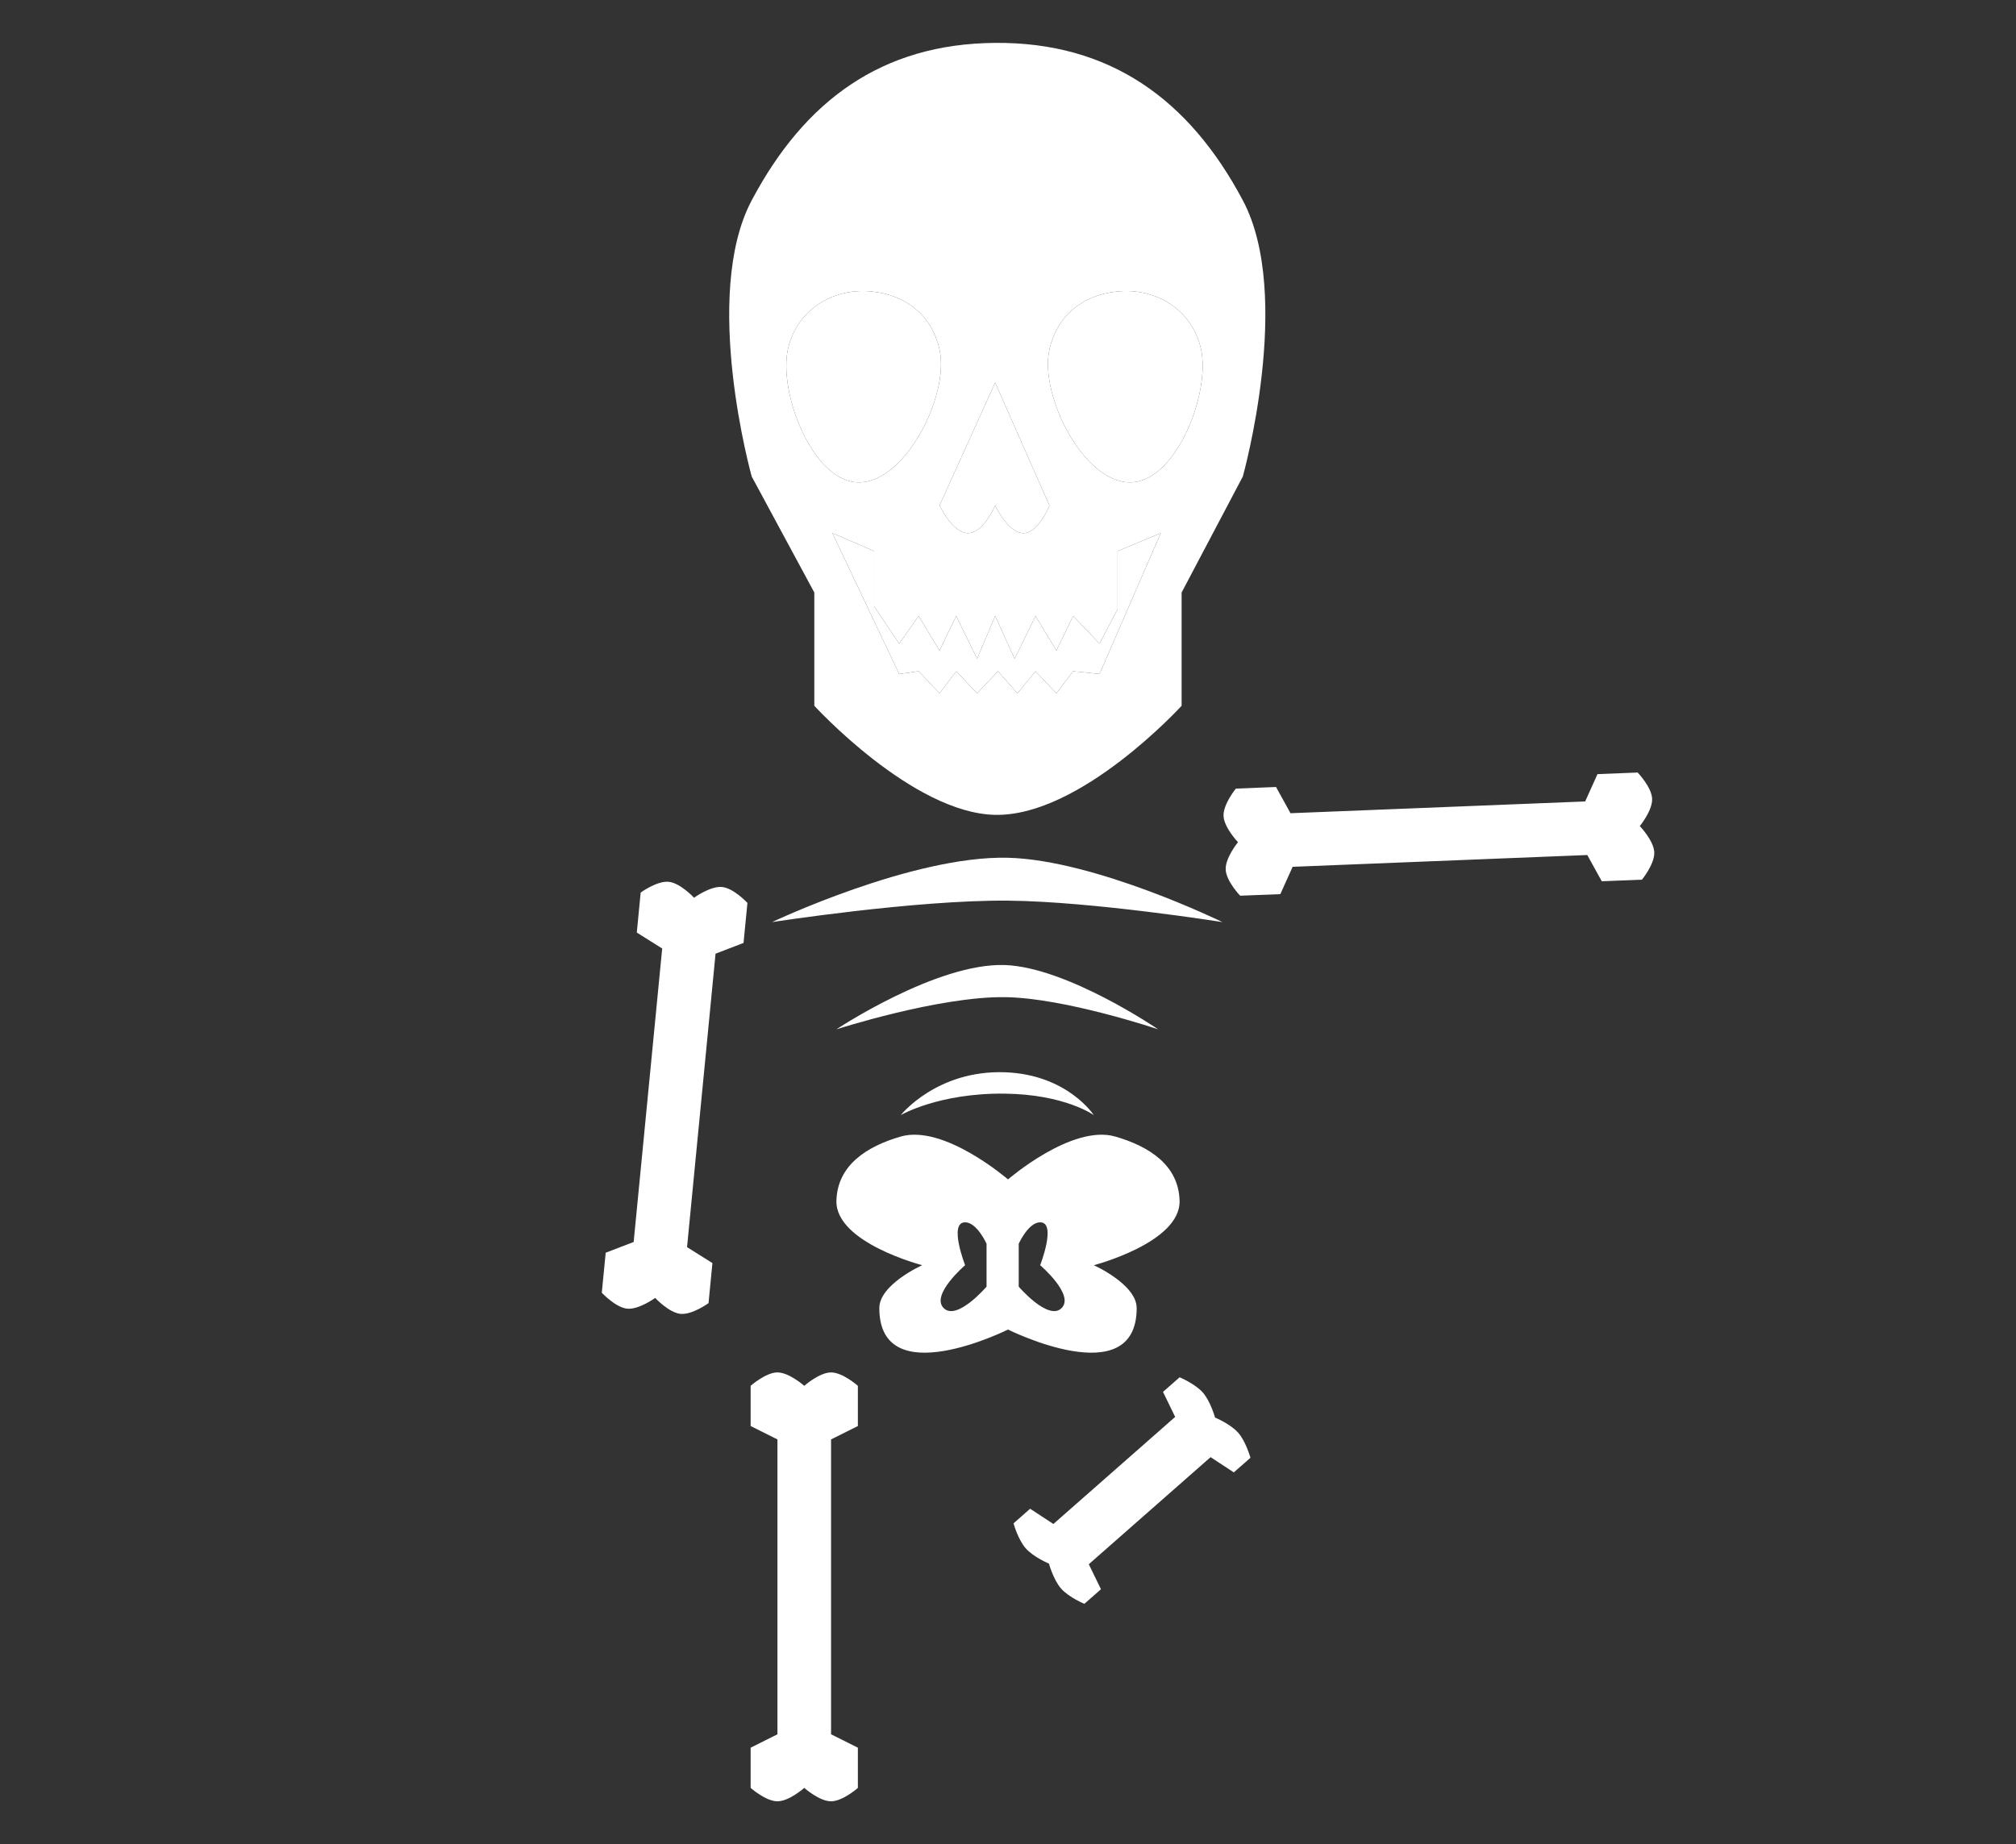 <svg width="94" height="86" viewBox="0 0 94 86" fill="none" xmlns="http://www.w3.org/2000/svg">
<rect x="0" y="0" width="94" height="86" fill="#333333" stroke="none"/>
<path fill-rule="evenodd" clip-rule="evenodd" d="M46.402 2C41.111 2.041 37.516 4.695 35.05 9.342C32.688 13.792 35.05 22.221 35.05 22.221L37.969 27.631V32.912C37.969 32.912 42.549 37.923 46.402 37.999C50.386 38.078 55.095 32.912 55.095 32.912V27.631L57.949 22.221C57.949 22.221 60.313 13.791 57.949 9.342C55.451 4.64 51.757 1.959 46.402 2ZM43.807 23.574L46.402 17.842L48.932 23.574C48.932 23.574 48.444 24.81 47.764 24.862C47.032 24.918 46.402 23.574 46.402 23.574C46.402 23.574 45.868 24.827 45.17 24.862C44.436 24.898 43.807 23.574 43.807 23.574ZM52.111 13.592C50.484 13.751 49.289 14.713 48.932 16.297C48.439 18.485 50.647 22.746 52.889 22.483C54.922 22.244 56.434 18.283 56.003 16.297C55.612 14.496 53.957 13.412 52.111 13.592ZM40.629 13.592C42.256 13.751 43.45 14.713 43.807 16.297C44.301 18.485 42.093 22.746 39.85 22.483C37.817 22.244 36.305 18.283 36.736 16.297C37.127 14.496 38.782 13.412 40.629 13.592ZM40.758 25.699L38.812 24.862L41.926 31.43L42.834 31.302L43.807 32.332L44.586 31.302L45.559 32.332L46.532 31.302L47.44 32.332L48.283 31.302L49.257 32.332L50.035 31.302L51.267 31.43L54.122 24.862L52.111 25.699V28.404L51.267 30.014L50.035 28.726L49.257 30.336L48.283 28.726L47.31 30.722L46.402 28.726L45.559 30.722L44.586 28.726L43.807 30.336L42.834 28.726L41.926 30.014L40.758 28.275V25.699Z" fill="white"/>
<path d="M43.807 16.297C43.45 14.713 42.256 13.751 40.629 13.592C38.782 13.412 37.127 14.496 36.736 16.297C36.305 18.283 37.817 22.244 39.85 22.483C42.093 22.746 44.301 18.485 43.807 16.297Z" fill="white"/>
<path d="M48.932 16.297C49.289 14.713 50.484 13.751 52.111 13.592C53.957 13.412 55.612 14.496 56.003 16.297C56.434 18.283 54.922 22.244 52.889 22.483C50.647 22.746 48.439 18.485 48.932 16.297Z" fill="white"/>
<path d="M46.402 17.842L43.807 23.574C43.807 23.574 44.436 24.898 45.17 24.862C45.868 24.827 46.402 23.574 46.402 23.574C46.402 23.574 47.032 24.918 47.764 24.862C48.444 24.81 48.932 23.574 48.932 23.574L46.402 17.842Z" fill="white"/>
<path d="M38.812 24.862L40.758 25.699V28.275L41.926 30.014L42.834 28.726L43.807 30.336L44.586 28.726L45.559 30.722L46.402 28.726L47.31 30.722L48.283 28.726L49.257 30.336L50.035 28.726L51.267 30.014L52.111 28.404V25.699L54.122 24.862L51.267 31.43L50.035 31.302L49.257 32.332L48.283 31.302L47.44 32.332L46.532 31.302L45.559 32.332L44.586 31.302L43.807 32.332L42.834 31.302L41.926 31.43L38.812 24.862Z" fill="white"/>
<path d="M47 40C42.549 39.888 36 43 36 43C36 43 42.687 41.961 47 42C50.925 42.035 57 43 57 43C57 43 51.076 40.103 47 40Z" fill="white"/>
<path d="M46.857 45.003C43.678 44.891 39 48 39 48C39 48 43.776 46.461 46.857 46.5C49.66 46.535 54 48 54 48C54 48 49.769 45.106 46.857 45.003Z" fill="white"/>
<path d="M46.857 50.003C43.678 49.891 42 52 42 52C42 52 43.776 50.961 46.857 51C49.66 51.035 51 52 51 52C51 52 49.769 50.106 46.857 50.003Z" fill="white"/>
<path d="M73.911 37.374L60.172 37.923L59.498 36.7L57.624 36.775C57.624 36.775 57.028 37.503 57.05 38.048C57.072 38.594 57.724 39.273 57.724 39.273C57.724 39.273 57.128 40.001 57.15 40.547C57.172 41.092 57.824 41.77 57.824 41.77L59.698 41.696L60.272 40.422L74.011 39.872L74.686 41.096L76.559 41.021C76.559 41.021 77.156 40.292 77.134 39.747C77.112 39.202 76.459 38.523 76.459 38.523C76.459 38.523 77.056 37.794 77.034 37.249C77.012 36.704 76.359 36.025 76.359 36.025L74.486 36.1L73.911 37.374Z" fill="white"/>
<path d="M50.767 72.945L56.446 67.951L57.529 68.662L58.304 67.981C58.304 67.981 58.097 67.226 57.736 66.816C57.376 66.406 56.653 66.104 56.653 66.104C56.653 66.104 56.446 65.348 56.085 64.939C55.725 64.529 55.002 64.227 55.002 64.227L54.227 64.908L54.795 66.074L49.116 71.068L48.032 70.357L47.258 71.038C47.258 71.038 47.465 71.794 47.826 72.203C48.186 72.613 48.909 72.915 48.909 72.915C48.909 72.915 49.116 73.671 49.477 74.081C49.837 74.49 50.56 74.792 50.56 74.792L51.335 74.111L50.767 72.945Z" fill="white"/>
<path d="M38.75 80.875V67.125L40 66.5V64.625C40 64.625 39.296 64 38.75 64C38.204 64 37.5 64.625 37.5 64.625C37.5 64.625 36.796 64 36.25 64C35.704 64 35 64.625 35 64.625V66.5L36.25 67.125V80.875L35 81.5V83.375C35 83.375 35.704 84 36.25 84C36.796 84 37.5 83.375 37.5 83.375C37.5 83.375 38.204 84 38.75 84C39.296 84 40 83.375 40 83.375V81.5L38.75 80.875Z" fill="white"/>
<path d="M29.546 57.917L30.876 44.231L29.692 43.488L29.873 41.622C29.873 41.622 30.635 41.068 31.178 41.121C31.721 41.174 32.361 41.864 32.361 41.864C32.361 41.864 33.123 41.31 33.666 41.363C34.209 41.415 34.85 42.105 34.85 42.105L34.669 43.972L33.364 44.473L32.035 58.158L33.218 58.901L33.037 60.768C33.037 60.768 32.276 61.322 31.732 61.269C31.189 61.216 30.549 60.526 30.549 60.526C30.549 60.526 29.787 61.08 29.244 61.027C28.701 60.974 28.06 60.284 28.06 60.284L28.242 58.418L29.546 57.917Z" fill="white"/>
<path fill-rule="evenodd" clip-rule="evenodd" d="M47 55C47 55 44.021 52.418 42 53C40.408 53.459 39.039 54.344 39 56C38.955 57.952 43 59 43 59C43 59 41 59.895 41 61C41 65 47 62 47 62C47 62 53 65 53 61C53 59.895 51 59 51 59C51 59 55.046 57.952 55 56C54.962 54.344 53.592 53.459 52 53C49.98 52.418 47 55 47 55ZM45 57C45.553 57 46 58 46 58V60C46 60 44.618 61.617 44 61C43.383 60.383 45 59 45 59C45 59 44.219 57 45 57ZM48.5 57C47.948 57 47.5 58 47.5 58V60C47.5 60 48.883 61.617 49.5 61C50.118 60.383 48.5 59 48.5 59C48.5 59 49.281 57 48.5 57Z" fill="white"/>
</svg>
